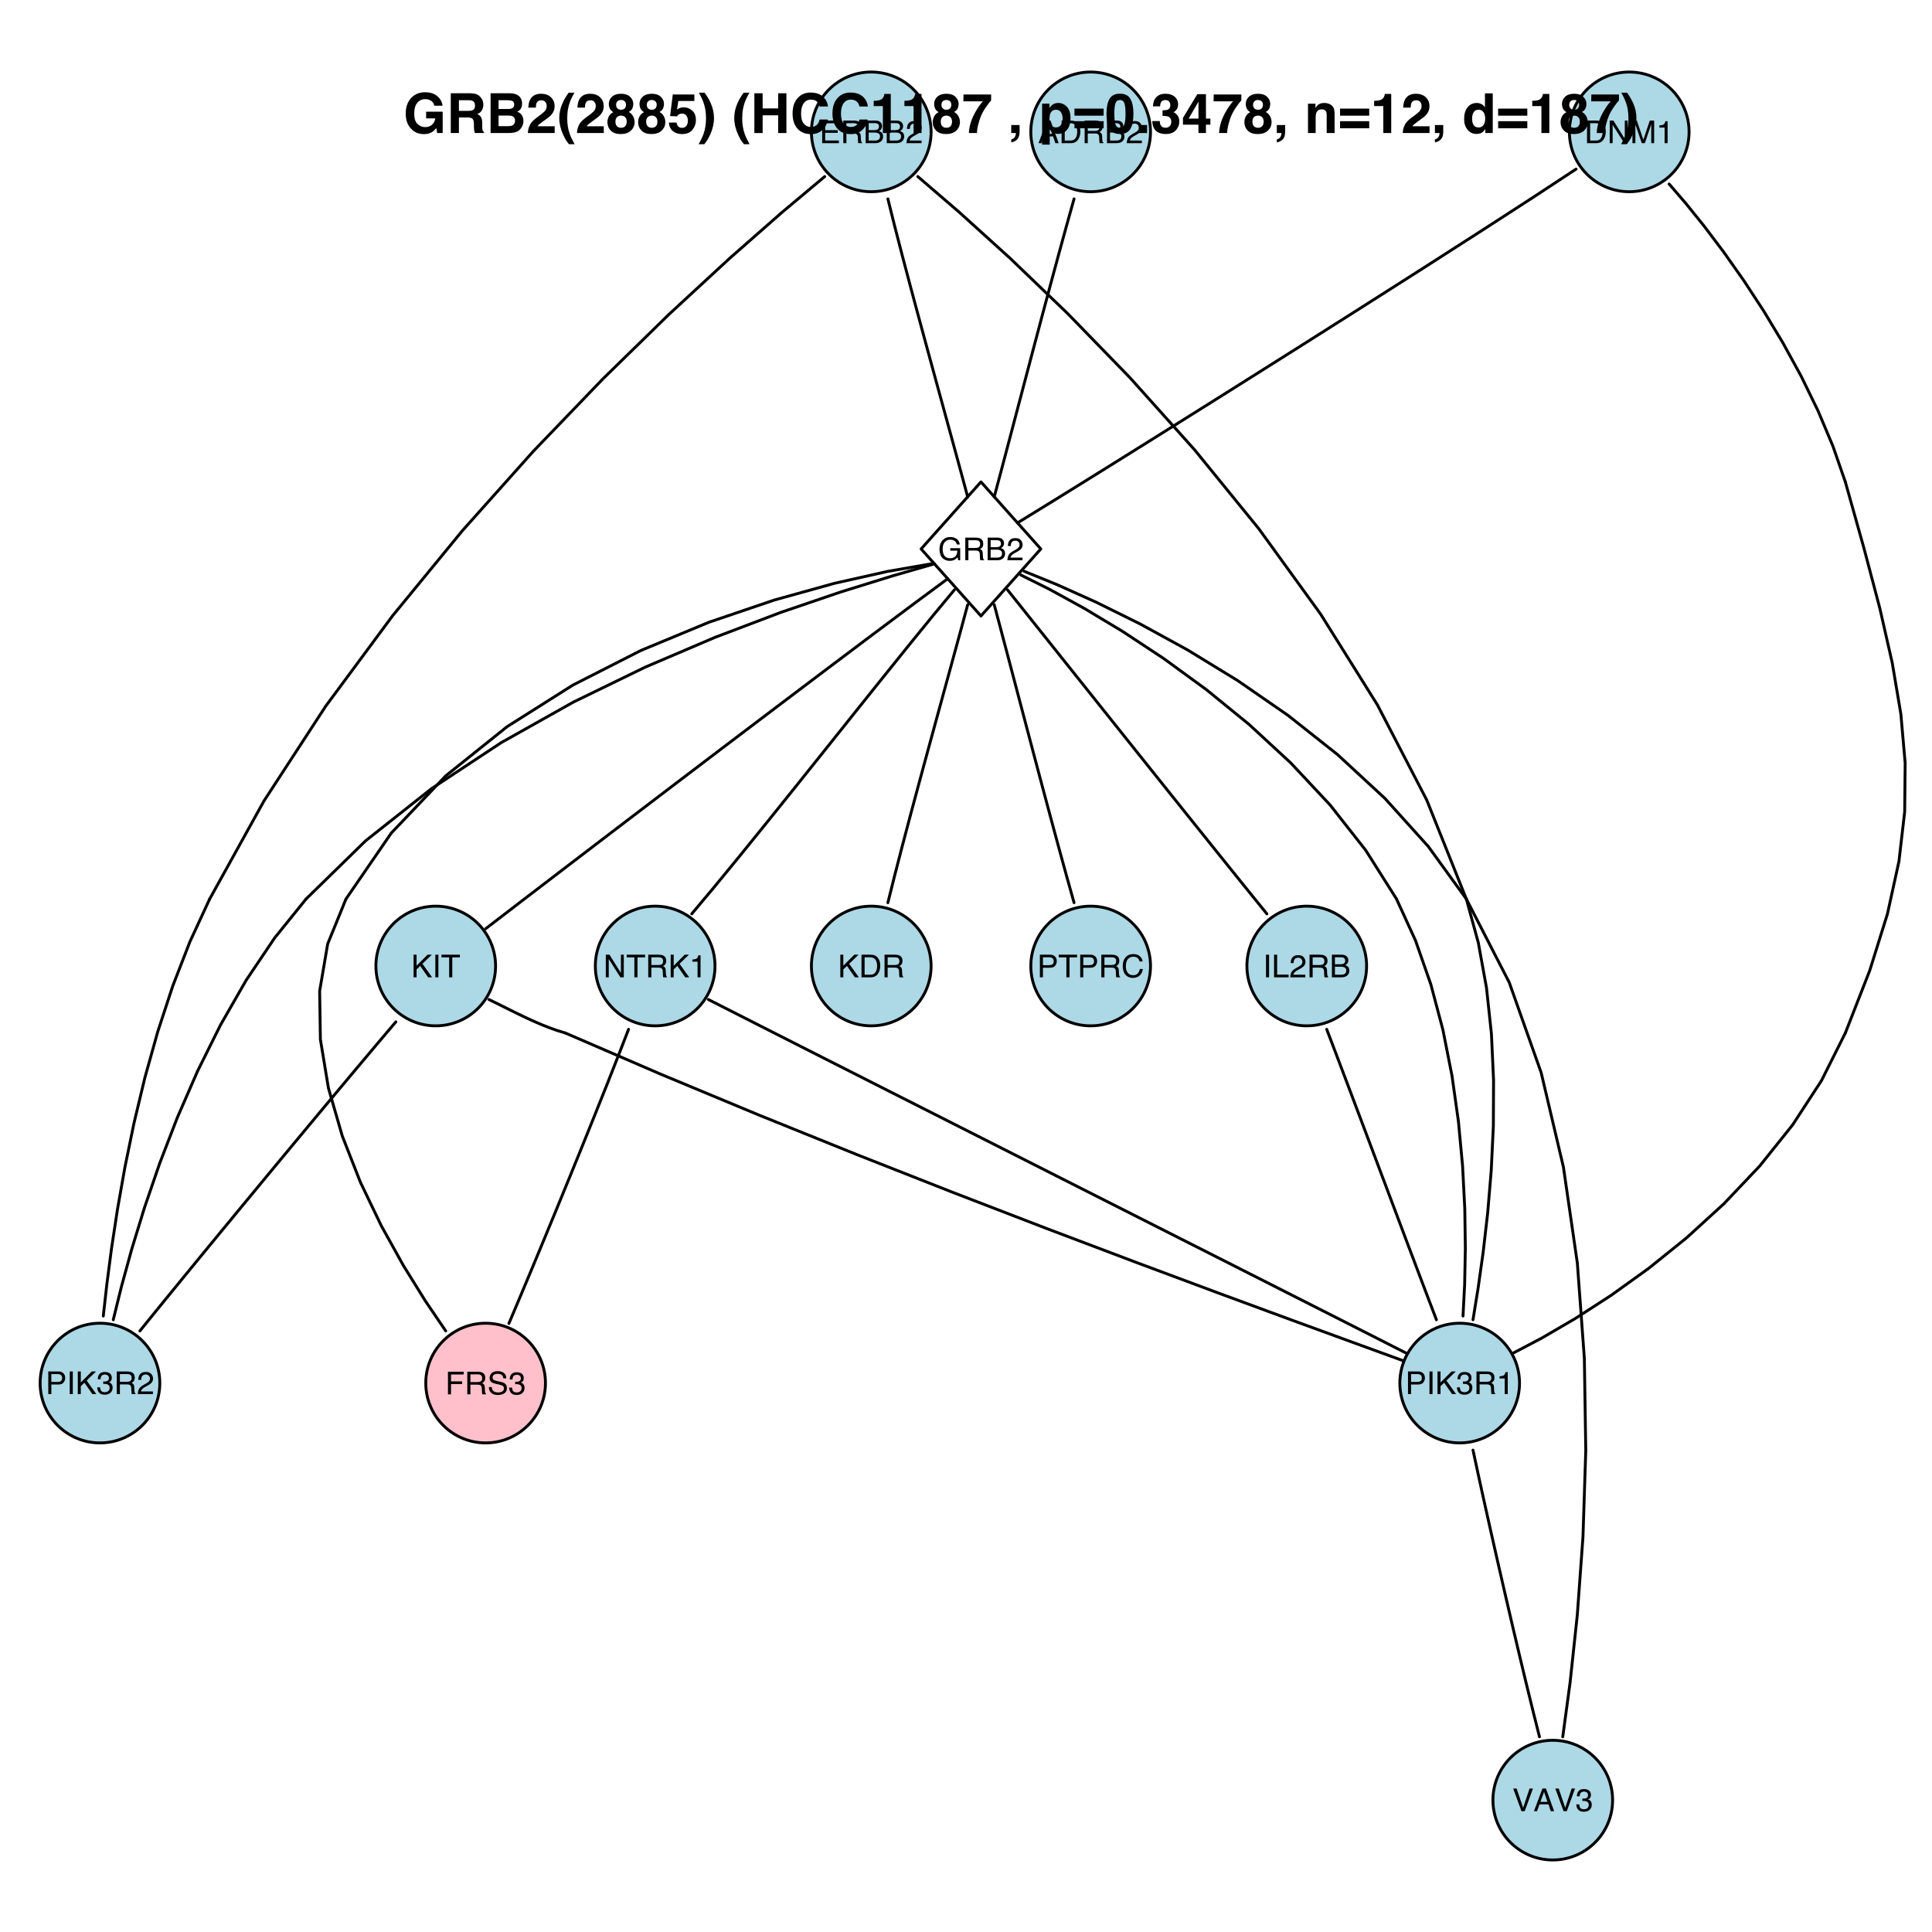 <?xml version="1.0" encoding="UTF-8"?>
<svg xmlns="http://www.w3.org/2000/svg" xmlns:xlink="http://www.w3.org/1999/xlink" width="504pt" height="504pt" viewBox="0 0 504 504" version="1.1">
<defs>
<g>
<symbol overflow="visible" id="glyph0-0">
<path style="stroke:none;" d="M 0.266 0 L 0.266 -5.906 L 4.953 -5.906 L 4.953 0 Z M 4.219 -0.734 L 4.219 -5.172 L 1 -5.172 L 1 -0.734 Z "/>
</symbol>
<symbol overflow="visible" id="glyph0-1">
<path style="stroke:none;" d="M 3.656 -2.422 L 2.766 -5.031 L 1.812 -2.422 Z M 2.344 -5.906 L 3.25 -5.906 L 5.391 0 L 4.516 0 L 3.922 -1.766 L 1.578 -1.766 L 0.938 0 L 0.125 0 Z M 2.766 -5.906 Z "/>
</symbol>
<symbol overflow="visible" id="glyph0-2">
<path style="stroke:none;" d="M 2.891 -0.688 C 3.16 -0.688 3.383 -0.711 3.562 -0.766 C 3.875 -0.867 4.129 -1.07 4.328 -1.375 C 4.484 -1.613 4.598 -1.914 4.672 -2.281 C 4.711 -2.508 4.734 -2.719 4.734 -2.906 C 4.734 -3.633 4.586 -4.203 4.297 -4.609 C 4.004 -5.016 3.535 -5.219 2.891 -5.219 L 1.469 -5.219 L 1.469 -0.688 Z M 0.656 -5.906 L 3.062 -5.906 C 3.875 -5.906 4.504 -5.617 4.953 -5.047 C 5.348 -4.523 5.547 -3.859 5.547 -3.047 C 5.547 -2.422 5.426 -1.852 5.188 -1.344 C 4.77 -0.445 4.055 0 3.047 0 L 0.656 0 Z "/>
</symbol>
<symbol overflow="visible" id="glyph0-3">
<path style="stroke:none;" d="M 3.375 -3.203 C 3.75 -3.203 4.047 -3.273 4.266 -3.422 C 4.484 -3.578 4.594 -3.848 4.594 -4.234 C 4.594 -4.66 4.441 -4.945 4.141 -5.094 C 3.973 -5.176 3.754 -5.219 3.484 -5.219 L 1.531 -5.219 L 1.531 -3.203 Z M 0.719 -5.906 L 3.453 -5.906 C 3.91 -5.906 4.285 -5.836 4.578 -5.703 C 5.129 -5.453 5.406 -4.988 5.406 -4.312 C 5.406 -3.957 5.332 -3.664 5.188 -3.438 C 5.039 -3.219 4.836 -3.039 4.578 -2.906 C 4.805 -2.812 4.977 -2.688 5.094 -2.531 C 5.207 -2.375 5.27 -2.129 5.281 -1.797 L 5.312 -1 C 5.32 -0.77 5.344 -0.602 5.375 -0.5 C 5.414 -0.312 5.5 -0.188 5.625 -0.125 L 5.625 0 L 4.641 0 C 4.617 -0.051 4.598 -0.113 4.578 -0.188 C 4.566 -0.27 4.555 -0.426 4.547 -0.656 L 4.5 -1.656 C 4.477 -2.039 4.332 -2.297 4.062 -2.422 C 3.906 -2.492 3.664 -2.531 3.344 -2.531 L 1.531 -2.531 L 1.531 0 L 0.719 0 Z "/>
</symbol>
<symbol overflow="visible" id="glyph0-4">
<path style="stroke:none;" d="M 2.844 -3.406 C 3.188 -3.406 3.453 -3.453 3.641 -3.547 C 3.93 -3.691 4.078 -3.957 4.078 -4.344 C 4.078 -4.727 3.922 -4.988 3.609 -5.125 C 3.43 -5.195 3.164 -5.234 2.812 -5.234 L 1.391 -5.234 L 1.391 -3.406 Z M 3.109 -0.688 C 3.609 -0.688 3.961 -0.828 4.172 -1.109 C 4.297 -1.285 4.359 -1.504 4.359 -1.766 C 4.359 -2.191 4.164 -2.484 3.781 -2.641 C 3.582 -2.723 3.316 -2.766 2.984 -2.766 L 1.391 -2.766 L 1.391 -0.688 Z M 0.609 -5.906 L 3.141 -5.906 C 3.836 -5.906 4.332 -5.695 4.625 -5.281 C 4.789 -5.039 4.875 -4.758 4.875 -4.438 C 4.875 -4.07 4.77 -3.77 4.562 -3.531 C 4.445 -3.406 4.285 -3.289 4.078 -3.188 C 4.391 -3.062 4.617 -2.93 4.766 -2.797 C 5.023 -2.535 5.156 -2.176 5.156 -1.719 C 5.156 -1.344 5.039 -1 4.812 -0.688 C 4.445 -0.227 3.879 0 3.109 0 L 0.609 0 Z "/>
</symbol>
<symbol overflow="visible" id="glyph0-5">
<path style="stroke:none;" d="M 0.25 0 C 0.281 -0.5 0.383 -0.93 0.562 -1.297 C 0.738 -1.66 1.086 -1.992 1.609 -2.297 L 2.375 -2.734 C 2.727 -2.941 2.973 -3.113 3.109 -3.25 C 3.328 -3.477 3.438 -3.734 3.438 -4.016 C 3.438 -4.348 3.332 -4.613 3.125 -4.812 C 2.926 -5.008 2.66 -5.109 2.328 -5.109 C 1.836 -5.109 1.492 -4.922 1.297 -4.547 C 1.203 -4.348 1.148 -4.07 1.141 -3.719 L 0.391 -3.719 C 0.398 -4.219 0.492 -4.625 0.672 -4.938 C 0.984 -5.5 1.539 -5.781 2.344 -5.781 C 3 -5.781 3.477 -5.598 3.781 -5.234 C 4.082 -4.879 4.234 -4.484 4.234 -4.047 C 4.234 -3.586 4.07 -3.195 3.75 -2.875 C 3.562 -2.676 3.223 -2.441 2.734 -2.172 L 2.188 -1.875 C 1.926 -1.727 1.723 -1.586 1.578 -1.453 C 1.305 -1.223 1.133 -0.969 1.062 -0.688 L 4.203 -0.688 L 4.203 0 Z "/>
</symbol>
<symbol overflow="visible" id="glyph0-6">
<path style="stroke:none;" d="M 0.625 -5.906 L 1.578 -5.906 L 4.562 -1.125 L 4.562 -5.906 L 5.312 -5.906 L 5.312 0 L 4.422 0 L 1.391 -4.781 L 1.391 0 L 0.625 0 Z M 2.922 -5.906 Z "/>
</symbol>
<symbol overflow="visible" id="glyph0-7">
<path style="stroke:none;" d="M 0.609 -5.906 L 1.75 -5.906 L 3.453 -0.906 L 5.141 -5.906 L 6.266 -5.906 L 6.266 0 L 5.516 0 L 5.516 -3.484 C 5.516 -3.609 5.516 -3.805 5.516 -4.078 C 5.523 -4.359 5.531 -4.66 5.531 -4.984 L 3.844 0 L 3.047 0 L 1.344 -4.984 L 1.344 -4.797 C 1.344 -4.648 1.348 -4.426 1.359 -4.125 C 1.367 -3.832 1.375 -3.617 1.375 -3.484 L 1.375 0 L 0.609 0 Z "/>
</symbol>
<symbol overflow="visible" id="glyph0-8">
<path style="stroke:none;" d="M 0.781 -4.078 L 0.781 -4.625 C 1.312 -4.676 1.676 -4.758 1.875 -4.875 C 2.082 -5 2.238 -5.285 2.344 -5.734 L 2.922 -5.734 L 2.922 0 L 2.141 0 L 2.141 -4.078 Z "/>
</symbol>
<symbol overflow="visible" id="glyph0-9">
<path style="stroke:none;" d="M 0.703 -5.906 L 5.016 -5.906 L 5.016 -5.188 L 1.484 -5.188 L 1.484 -3.391 L 4.75 -3.391 L 4.75 -2.703 L 1.484 -2.703 L 1.484 -0.703 L 5.062 -0.703 L 5.062 0 L 0.703 0 Z M 2.891 -5.906 Z "/>
</symbol>
<symbol overflow="visible" id="glyph0-10">
<path style="stroke:none;" d="M 3.188 -6.062 C 3.738 -6.062 4.219 -5.953 4.625 -5.734 C 5.207 -5.43 5.566 -4.895 5.703 -4.125 L 4.906 -4.125 C 4.812 -4.551 4.613 -4.863 4.312 -5.062 C 4.008 -5.258 3.625 -5.359 3.156 -5.359 C 2.613 -5.359 2.156 -5.148 1.781 -4.734 C 1.406 -4.328 1.219 -3.719 1.219 -2.906 C 1.219 -2.207 1.367 -1.633 1.672 -1.188 C 1.984 -0.75 2.488 -0.531 3.188 -0.531 C 3.719 -0.531 4.156 -0.68 4.5 -0.984 C 4.852 -1.297 5.035 -1.801 5.047 -2.5 L 3.203 -2.5 L 3.203 -3.156 L 5.797 -3.156 L 5.797 0 L 5.281 0 L 5.094 -0.766 C 4.82 -0.461 4.578 -0.254 4.359 -0.141 C 4.016 0.055 3.57 0.156 3.031 0.156 C 2.332 0.156 1.727 -0.066 1.219 -0.516 C 0.664 -1.086 0.391 -1.867 0.391 -2.859 C 0.391 -3.848 0.66 -4.633 1.203 -5.219 C 1.711 -5.781 2.375 -6.062 3.188 -6.062 Z M 3.047 -6.062 Z "/>
</symbol>
<symbol overflow="visible" id="glyph0-11">
<path style="stroke:none;" d="M 0.812 -5.906 L 1.609 -5.906 L 1.609 0 L 0.812 0 Z "/>
</symbol>
<symbol overflow="visible" id="glyph0-12">
<path style="stroke:none;" d="M 0.625 -5.906 L 1.422 -5.906 L 1.422 -0.703 L 4.422 -0.703 L 4.422 0 L 0.625 0 Z "/>
</symbol>
<symbol overflow="visible" id="glyph0-13">
<path style="stroke:none;" d="M 0.625 -5.906 L 1.406 -5.906 L 1.406 -3.031 L 4.281 -5.906 L 5.391 -5.906 L 2.938 -3.531 L 5.453 0 L 4.422 0 L 2.359 -2.969 L 1.406 -2.062 L 1.406 0 L 0.625 0 Z "/>
</symbol>
<symbol overflow="visible" id="glyph0-14">
<path style="stroke:none;" d="M 4.922 -5.906 L 4.922 -5.203 L 2.938 -5.203 L 2.938 0 L 2.125 0 L 2.125 -5.203 L 0.125 -5.203 L 0.125 -5.906 Z "/>
</symbol>
<symbol overflow="visible" id="glyph0-15">
<path style="stroke:none;" d="M 0.703 -5.906 L 3.359 -5.906 C 3.891 -5.906 4.312 -5.754 4.625 -5.453 C 4.945 -5.16 5.109 -4.75 5.109 -4.219 C 5.109 -3.75 4.961 -3.344 4.672 -3 C 4.391 -2.664 3.953 -2.5 3.359 -2.5 L 1.5 -2.5 L 1.5 0 L 0.703 0 Z M 4.312 -4.203 C 4.312 -4.641 4.148 -4.938 3.828 -5.094 C 3.648 -5.176 3.406 -5.219 3.094 -5.219 L 1.5 -5.219 L 1.5 -3.172 L 3.094 -3.172 C 3.457 -3.172 3.75 -3.242 3.969 -3.391 C 4.195 -3.547 4.312 -3.816 4.312 -4.203 Z "/>
</symbol>
<symbol overflow="visible" id="glyph0-16">
<path style="stroke:none;" d="M 2.141 0.156 C 1.461 0.156 0.969 -0.031 0.656 -0.406 C 0.352 -0.781 0.203 -1.234 0.203 -1.766 L 0.953 -1.766 C 0.984 -1.391 1.051 -1.117 1.156 -0.953 C 1.344 -0.648 1.68 -0.5 2.172 -0.5 C 2.555 -0.5 2.863 -0.598 3.094 -0.797 C 3.32 -1.004 3.438 -1.27 3.438 -1.594 C 3.438 -1.988 3.316 -2.266 3.078 -2.422 C 2.836 -2.586 2.5 -2.672 2.062 -2.672 C 2.02 -2.672 1.973 -2.664 1.922 -2.656 C 1.867 -2.656 1.816 -2.656 1.766 -2.656 L 1.766 -3.297 C 1.836 -3.285 1.898 -3.281 1.953 -3.281 C 2.004 -3.281 2.062 -3.281 2.125 -3.281 C 2.395 -3.281 2.617 -3.32 2.797 -3.406 C 3.098 -3.551 3.25 -3.816 3.25 -4.203 C 3.25 -4.492 3.145 -4.719 2.938 -4.875 C 2.738 -5.031 2.504 -5.109 2.234 -5.109 C 1.742 -5.109 1.41 -4.945 1.234 -4.625 C 1.129 -4.445 1.07 -4.195 1.062 -3.875 L 0.344 -3.875 C 0.344 -4.301 0.426 -4.664 0.594 -4.969 C 0.895 -5.5 1.414 -5.766 2.156 -5.766 C 2.738 -5.766 3.191 -5.633 3.516 -5.375 C 3.836 -5.113 4 -4.734 4 -4.234 C 4 -3.879 3.906 -3.594 3.719 -3.375 C 3.594 -3.238 3.438 -3.133 3.25 -3.062 C 3.562 -2.977 3.801 -2.816 3.969 -2.578 C 4.133 -2.336 4.219 -2.047 4.219 -1.703 C 4.219 -1.148 4.035 -0.703 3.672 -0.359 C 3.316 -0.016 2.805 0.156 2.141 0.156 Z "/>
</symbol>
<symbol overflow="visible" id="glyph0-17">
<path style="stroke:none;" d="M 3.109 -6.062 C 3.859 -6.062 4.438 -5.863 4.844 -5.469 C 5.258 -5.082 5.492 -4.641 5.547 -4.141 L 4.766 -4.141 C 4.672 -4.516 4.492 -4.812 4.234 -5.031 C 3.973 -5.258 3.602 -5.375 3.125 -5.375 C 2.539 -5.375 2.066 -5.164 1.703 -4.75 C 1.348 -4.344 1.172 -3.719 1.172 -2.875 C 1.172 -2.188 1.332 -1.625 1.656 -1.188 C 1.977 -0.758 2.461 -0.547 3.109 -0.547 C 3.703 -0.547 4.148 -0.773 4.453 -1.234 C 4.617 -1.473 4.742 -1.785 4.828 -2.172 L 5.594 -2.172 C 5.531 -1.547 5.301 -1.023 4.906 -0.609 C 4.438 -0.098 3.805 0.156 3.016 0.156 C 2.328 0.156 1.75 -0.051 1.281 -0.469 C 0.664 -1.02 0.359 -1.867 0.359 -3.016 C 0.359 -3.891 0.586 -4.602 1.047 -5.156 C 1.547 -5.758 2.234 -6.062 3.109 -6.062 Z M 2.953 -6.062 Z "/>
</symbol>
<symbol overflow="visible" id="glyph0-18">
<path style="stroke:none;" d="M 0.703 -5.906 L 4.797 -5.906 L 4.797 -5.188 L 1.5 -5.188 L 1.5 -3.391 L 4.406 -3.391 L 4.406 -2.688 L 1.5 -2.688 L 1.5 0 L 0.703 0 Z "/>
</symbol>
<symbol overflow="visible" id="glyph0-19">
<path style="stroke:none;" d="M 1.156 -1.906 C 1.164 -1.57 1.242 -1.301 1.391 -1.094 C 1.648 -0.695 2.117 -0.5 2.797 -0.5 C 3.086 -0.5 3.359 -0.539 3.609 -0.625 C 4.086 -0.789 4.328 -1.094 4.328 -1.531 C 4.328 -1.844 4.227 -2.07 4.031 -2.219 C 3.82 -2.344 3.5 -2.457 3.062 -2.562 L 2.266 -2.734 C 1.742 -2.859 1.375 -2.988 1.156 -3.125 C 0.781 -3.375 0.594 -3.742 0.594 -4.234 C 0.594 -4.766 0.773 -5.203 1.141 -5.547 C 1.516 -5.891 2.035 -6.062 2.703 -6.062 C 3.328 -6.062 3.852 -5.91 4.281 -5.609 C 4.719 -5.305 4.938 -4.828 4.938 -4.172 L 4.188 -4.172 C 4.145 -4.484 4.055 -4.727 3.922 -4.906 C 3.68 -5.207 3.27 -5.359 2.688 -5.359 C 2.207 -5.359 1.863 -5.258 1.656 -5.062 C 1.457 -4.863 1.359 -4.633 1.359 -4.375 C 1.359 -4.082 1.477 -3.867 1.719 -3.734 C 1.875 -3.648 2.234 -3.547 2.797 -3.422 L 3.625 -3.234 C 4.02 -3.141 4.328 -3.016 4.547 -2.859 C 4.922 -2.578 5.109 -2.176 5.109 -1.656 C 5.109 -1 4.867 -0.531 4.391 -0.25 C 3.91 0.031 3.359 0.172 2.734 0.172 C 1.992 0.172 1.422 -0.016 1.016 -0.391 C 0.598 -0.766 0.391 -1.27 0.391 -1.906 Z M 2.766 -6.062 Z "/>
</symbol>
<symbol overflow="visible" id="glyph0-20">
<path style="stroke:none;" d="M 1.094 -5.906 L 2.797 -0.875 L 4.469 -5.906 L 5.359 -5.906 L 3.203 0 L 2.359 0 L 0.203 -5.906 Z "/>
</symbol>
<symbol overflow="visible" id="glyph1-0">
<path style="stroke:none;" d="M 1.078 0 L 1.078 -10.375 L 9.438 -10.375 L 9.438 0 Z M 8.141 -1.297 L 8.141 -9.078 L 2.375 -9.078 L 2.375 -1.297 Z "/>
</symbol>
<symbol overflow="visible" id="glyph1-1">
<path style="stroke:none;" d="M 8.062 -7.125 C 7.906 -7.832 7.504 -8.328 6.859 -8.609 C 6.504 -8.766 6.109 -8.844 5.672 -8.844 C 4.836 -8.844 4.148 -8.523 3.609 -7.891 C 3.078 -7.266 2.812 -6.32 2.812 -5.062 C 2.812 -3.781 3.102 -2.875 3.688 -2.344 C 4.27 -1.812 4.93 -1.547 5.672 -1.547 C 6.398 -1.547 6.992 -1.754 7.453 -2.172 C 7.922 -2.598 8.207 -3.148 8.312 -3.828 L 5.922 -3.828 L 5.922 -5.562 L 10.234 -5.562 L 10.234 0 L 8.797 0 L 8.578 -1.297 C 8.16 -0.805 7.785 -0.457 7.453 -0.25 C 6.879 0.102 6.176 0.281 5.344 0.281 C 3.969 0.281 2.844 -0.195 1.969 -1.156 C 1.051 -2.113 0.594 -3.422 0.594 -5.078 C 0.594 -6.754 1.055 -8.098 1.984 -9.109 C 2.91 -10.129 4.133 -10.641 5.656 -10.641 C 6.969 -10.641 8.023 -10.301 8.828 -9.625 C 9.629 -8.957 10.086 -8.125 10.203 -7.125 Z M 5.641 -10.641 Z "/>
</symbol>
<symbol overflow="visible" id="glyph1-2">
<path style="stroke:none;" d="M 3.266 -8.562 L 3.266 -5.781 L 5.719 -5.781 C 6.207 -5.781 6.57 -5.836 6.812 -5.953 C 7.25 -6.148 7.469 -6.539 7.469 -7.125 C 7.469 -7.75 7.258 -8.172 6.844 -8.391 C 6.602 -8.504 6.25 -8.562 5.781 -8.562 Z M 6.234 -10.375 C 6.961 -10.352 7.52 -10.258 7.906 -10.094 C 8.301 -9.938 8.633 -9.695 8.906 -9.375 C 9.133 -9.113 9.312 -8.82 9.438 -8.5 C 9.57 -8.188 9.641 -7.828 9.641 -7.422 C 9.641 -6.922 9.516 -6.43 9.266 -5.953 C 9.016 -5.484 8.602 -5.148 8.031 -4.953 C 8.508 -4.754 8.848 -4.477 9.047 -4.125 C 9.242 -3.781 9.344 -3.242 9.344 -2.516 L 9.344 -1.812 C 9.344 -1.344 9.363 -1.02 9.406 -0.844 C 9.457 -0.582 9.586 -0.391 9.797 -0.266 L 9.797 0 L 7.422 0 C 7.348 -0.227 7.301 -0.414 7.281 -0.562 C 7.219 -0.844 7.188 -1.141 7.188 -1.453 L 7.172 -2.406 C 7.16 -3.07 7.035 -3.516 6.797 -3.734 C 6.566 -3.953 6.133 -4.062 5.5 -4.062 L 3.266 -4.062 L 3.266 0 L 1.141 0 L 1.141 -10.375 Z "/>
</symbol>
<symbol overflow="visible" id="glyph1-3">
<path style="stroke:none;" d="M 3.203 -8.562 L 3.203 -6.281 L 5.75 -6.281 C 6.195 -6.281 6.562 -6.363 6.844 -6.531 C 7.133 -6.707 7.281 -7.016 7.281 -7.453 C 7.281 -7.93 7.094 -8.25 6.719 -8.406 C 6.395 -8.508 5.984 -8.562 5.484 -8.562 Z M 3.203 -4.562 L 3.203 -1.797 L 5.75 -1.797 C 6.195 -1.797 6.551 -1.859 6.812 -1.984 C 7.27 -2.211 7.5 -2.645 7.5 -3.281 C 7.5 -3.82 7.273 -4.191 6.828 -4.391 C 6.578 -4.504 6.227 -4.562 5.781 -4.562 Z M 6.172 -10.375 C 7.441 -10.352 8.344 -9.984 8.875 -9.266 C 9.188 -8.828 9.344 -8.301 9.344 -7.688 C 9.344 -7.051 9.188 -6.539 8.875 -6.156 C 8.695 -5.938 8.43 -5.738 8.078 -5.562 C 8.609 -5.375 9.008 -5.07 9.281 -4.656 C 9.551 -4.238 9.688 -3.727 9.688 -3.125 C 9.688 -2.508 9.531 -1.961 9.219 -1.484 C 9.02 -1.148 8.773 -0.875 8.484 -0.656 C 8.148 -0.406 7.754 -0.234 7.297 -0.141 C 6.848 -0.047 6.359 0 5.828 0 L 1.125 0 L 1.125 -10.375 Z "/>
</symbol>
<symbol overflow="visible" id="glyph1-4">
<path style="stroke:none;" d="M 0.453 0 C 0.473 -0.727 0.629 -1.395 0.922 -2 C 1.203 -2.688 1.879 -3.41 2.953 -4.172 C 3.867 -4.828 4.461 -5.297 4.734 -5.578 C 5.148 -6.023 5.359 -6.516 5.359 -7.047 C 5.359 -7.484 5.238 -7.844 5 -8.125 C 4.77 -8.406 4.43 -8.547 3.984 -8.547 C 3.367 -8.547 2.953 -8.32 2.734 -7.875 C 2.609 -7.613 2.535 -7.195 2.516 -6.625 L 0.562 -6.625 C 0.594 -7.488 0.75 -8.188 1.031 -8.719 C 1.57 -9.738 2.523 -10.25 3.891 -10.25 C 4.961 -10.25 5.816 -9.945 6.453 -9.344 C 7.098 -8.75 7.422 -7.961 7.422 -6.984 C 7.422 -6.223 7.191 -5.551 6.734 -4.969 C 6.441 -4.57 5.957 -4.141 5.281 -3.672 L 4.484 -3.094 C 3.984 -2.738 3.641 -2.477 3.453 -2.312 C 3.266 -2.156 3.109 -1.973 2.984 -1.766 L 7.438 -1.766 L 7.438 0 Z "/>
</symbol>
<symbol overflow="visible" id="glyph1-5">
<path style="stroke:none;" d="M 1.453 -7.75 C 1.816 -8.613 2.359 -9.539 3.078 -10.531 L 4.594 -10.531 L 4.156 -9.75 C 3.562 -8.664 3.148 -7.531 2.922 -6.344 C 2.773 -5.562 2.703 -4.711 2.703 -3.797 C 2.703 -2.359 2.91 -1.039 3.328 0.156 C 3.566 0.875 4 1.789 4.625 2.906 L 3.141 2.906 L 2.641 2.219 C 2.316 1.812 1.973 1.195 1.609 0.375 C 0.953 -1.082 0.625 -2.516 0.625 -3.922 C 0.625 -5.211 0.898 -6.488 1.453 -7.75 Z "/>
</symbol>
<symbol overflow="visible" id="glyph1-6">
<path style="stroke:none;" d="M 2.469 -2.969 C 2.469 -2.457 2.598 -2.062 2.859 -1.781 C 3.117 -1.508 3.477 -1.375 3.938 -1.375 C 4.395 -1.375 4.754 -1.508 5.016 -1.781 C 5.273 -2.062 5.406 -2.457 5.406 -2.969 C 5.406 -3.488 5.27 -3.879 5 -4.141 C 4.738 -4.41 4.383 -4.547 3.938 -4.547 C 3.477 -4.547 3.117 -4.41 2.859 -4.141 C 2.598 -3.879 2.469 -3.488 2.469 -2.969 Z M 0.375 -2.828 C 0.375 -3.398 0.504 -3.914 0.766 -4.375 C 1.023 -4.844 1.406 -5.195 1.906 -5.438 C 1.414 -5.758 1.098 -6.109 0.953 -6.484 C 0.805 -6.867 0.734 -7.227 0.734 -7.562 C 0.734 -8.312 1.008 -8.945 1.562 -9.469 C 2.125 -9.988 2.914 -10.25 3.938 -10.25 C 4.945 -10.25 5.727 -9.988 6.281 -9.469 C 6.844 -8.945 7.125 -8.312 7.125 -7.562 C 7.125 -7.227 7.051 -6.867 6.906 -6.484 C 6.758 -6.109 6.441 -5.781 5.953 -5.5 C 6.453 -5.219 6.828 -4.844 7.078 -4.375 C 7.336 -3.914 7.469 -3.398 7.469 -2.828 C 7.469 -1.973 7.148 -1.242 6.516 -0.641 C 5.879 -0.035 4.988 0.266 3.844 0.266 C 2.707 0.266 1.844 -0.035 1.25 -0.641 C 0.664 -1.242 0.375 -1.973 0.375 -2.828 Z M 2.641 -7.344 C 2.641 -6.969 2.754 -6.66 2.984 -6.422 C 3.211 -6.191 3.531 -6.078 3.938 -6.078 C 4.344 -6.078 4.656 -6.191 4.875 -6.422 C 5.102 -6.66 5.219 -6.969 5.219 -7.344 C 5.219 -7.75 5.102 -8.062 4.875 -8.281 C 4.656 -8.508 4.344 -8.625 3.938 -8.625 C 3.531 -8.625 3.211 -8.508 2.984 -8.281 C 2.754 -8.062 2.641 -7.75 2.641 -7.344 Z "/>
</symbol>
<symbol overflow="visible" id="glyph1-7">
<path style="stroke:none;" d="M 2.375 -2.734 C 2.457 -2.297 2.609 -1.957 2.828 -1.719 C 3.055 -1.477 3.383 -1.359 3.812 -1.359 C 4.312 -1.359 4.691 -1.531 4.953 -1.875 C 5.211 -2.227 5.344 -2.672 5.344 -3.203 C 5.344 -3.723 5.219 -4.16 4.969 -4.516 C 4.727 -4.879 4.352 -5.062 3.844 -5.062 C 3.594 -5.062 3.379 -5.031 3.203 -4.969 C 2.891 -4.852 2.656 -4.645 2.5 -4.344 L 0.703 -4.438 L 1.406 -10.062 L 7.031 -10.062 L 7.031 -8.359 L 2.859 -8.359 L 2.5 -6.141 C 2.812 -6.336 3.051 -6.469 3.219 -6.531 C 3.508 -6.645 3.863 -6.703 4.281 -6.703 C 5.125 -6.703 5.859 -6.414 6.484 -5.844 C 7.117 -5.281 7.438 -4.457 7.438 -3.375 C 7.438 -2.426 7.133 -1.582 6.531 -0.844 C 5.926 -0.102 5.02 0.266 3.812 0.266 C 2.844 0.266 2.047 0.004 1.422 -0.516 C 0.797 -1.035 0.445 -1.773 0.375 -2.734 Z "/>
</symbol>
<symbol overflow="visible" id="glyph1-8">
<path style="stroke:none;" d="M 1.688 -10.531 C 2.406 -9.539 2.945 -8.613 3.312 -7.75 C 3.863 -6.488 4.141 -5.211 4.141 -3.922 C 4.141 -2.516 3.816 -1.082 3.172 0.375 C 2.797 1.195 2.445 1.812 2.125 2.219 L 1.625 2.906 L 0.141 2.906 C 0.766 1.789 1.195 0.875 1.438 0.156 C 1.852 -1.039 2.062 -2.359 2.062 -3.797 C 2.062 -4.711 1.988 -5.562 1.844 -6.344 C 1.613 -7.531 1.203 -8.664 0.609 -9.75 L 0.188 -10.531 Z "/>
</symbol>
<symbol overflow="visible" id="glyph1-9">
<path style="stroke:none;" d=""/>
</symbol>
<symbol overflow="visible" id="glyph1-10">
<path style="stroke:none;" d="M 1.078 0 L 1.078 -10.375 L 3.234 -10.375 L 3.234 -6.422 L 7.281 -6.422 L 7.281 -10.375 L 9.438 -10.375 L 9.438 0 L 7.281 0 L 7.281 -4.625 L 3.234 -4.625 L 3.234 0 Z "/>
</symbol>
<symbol overflow="visible" id="glyph1-11">
<path style="stroke:none;" d="M 0.641 -5.094 C 0.641 -6.906 1.129 -8.301 2.109 -9.281 C 2.953 -10.133 4.023 -10.562 5.328 -10.562 C 7.066 -10.562 8.344 -9.988 9.156 -8.844 C 9.594 -8.207 9.832 -7.566 9.875 -6.922 L 7.703 -6.922 C 7.555 -7.41 7.375 -7.785 7.156 -8.047 C 6.758 -8.492 6.176 -8.719 5.406 -8.719 C 4.625 -8.719 4.004 -8.398 3.547 -7.766 C 3.086 -7.129 2.859 -6.227 2.859 -5.062 C 2.859 -3.895 3.098 -3.02 3.578 -2.438 C 4.066 -1.863 4.68 -1.578 5.422 -1.578 C 6.18 -1.578 6.758 -1.828 7.156 -2.328 C 7.375 -2.598 7.555 -3 7.703 -3.531 L 9.844 -3.531 C 9.656 -2.406 9.176 -1.488 8.406 -0.781 C 7.633 -0.07 6.645 0.281 5.438 0.281 C 3.945 0.281 2.773 -0.191 1.922 -1.141 C 1.066 -2.109 0.641 -3.426 0.641 -5.094 Z M 5.266 -10.688 Z "/>
</symbol>
<symbol overflow="visible" id="glyph1-12">
<path style="stroke:none;" d="M 1 -7.031 L 1 -8.406 C 1.633 -8.426 2.078 -8.469 2.328 -8.531 C 2.734 -8.613 3.062 -8.789 3.312 -9.062 C 3.488 -9.238 3.617 -9.484 3.703 -9.797 C 3.754 -9.973 3.781 -10.109 3.781 -10.203 L 5.453 -10.203 L 5.453 0 L 3.391 0 L 3.391 -7.031 Z "/>
</symbol>
<symbol overflow="visible" id="glyph1-13">
<path style="stroke:none;" d="M 7.594 -8.5 C 7.289 -8.195 6.875 -7.664 6.344 -6.906 C 5.812 -6.156 5.363 -5.379 5 -4.578 C 4.719 -3.941 4.461 -3.164 4.234 -2.25 C 4.004 -1.332 3.891 -0.582 3.891 0 L 1.797 0 C 1.859 -1.832 2.461 -3.734 3.609 -5.703 C 4.336 -6.93 4.953 -7.785 5.453 -8.266 L 0.359 -8.266 L 0.391 -10.062 L 7.594 -10.062 Z "/>
</symbol>
<symbol overflow="visible" id="glyph1-14">
<path style="stroke:none;" d="M 0.828 1.672 C 1.234 1.555 1.531 1.363 1.719 1.094 C 1.906 0.832 2.016 0.469 2.047 0 L 0.828 0 L 0.828 -2.094 L 3 -2.094 L 3 -0.281 C 3 0.039 2.957 0.375 2.875 0.719 C 2.789 1.062 2.633 1.363 2.406 1.625 C 2.156 1.895 1.859 2.098 1.516 2.234 C 1.18 2.367 0.953 2.438 0.828 2.438 Z "/>
</symbol>
<symbol overflow="visible" id="glyph1-15">
<path style="stroke:none;" d="M 6.219 -3.828 C 6.219 -4.422 6.082 -4.941 5.812 -5.391 C 5.539 -5.848 5.102 -6.078 4.5 -6.078 C 3.77 -6.078 3.27 -5.734 3 -5.047 C 2.863 -4.68 2.797 -4.219 2.797 -3.656 C 2.797 -2.77 3.031 -2.145 3.5 -1.781 C 3.781 -1.57 4.113 -1.469 4.5 -1.469 C 5.062 -1.469 5.488 -1.68 5.781 -2.109 C 6.07 -2.535 6.219 -3.109 6.219 -3.828 Z M 5.078 -7.844 C 5.973 -7.844 6.727 -7.508 7.344 -6.844 C 7.969 -6.188 8.281 -5.219 8.281 -3.938 C 8.281 -2.582 7.977 -1.551 7.375 -0.844 C 6.77 -0.133 5.988 0.219 5.031 0.219 C 4.414 0.219 3.91 0.066 3.516 -0.234 C 3.285 -0.41 3.066 -0.66 2.859 -0.984 L 2.859 3.016 L 0.875 3.016 L 0.875 -7.672 L 2.797 -7.672 L 2.797 -6.531 C 3.016 -6.863 3.242 -7.129 3.484 -7.328 C 3.93 -7.672 4.461 -7.844 5.078 -7.844 Z "/>
</symbol>
<symbol overflow="visible" id="glyph1-16">
<path style="stroke:none;" d="M 8.125 -6.375 L 8.125 -4.531 L 0.516 -4.531 L 0.516 -6.375 Z M 8.125 -3.094 L 8.125 -1.25 L 0.516 -1.25 L 0.516 -3.094 Z "/>
</symbol>
<symbol overflow="visible" id="glyph1-17">
<path style="stroke:none;" d="M 2.5 -5 C 2.5 -3.832 2.594 -2.938 2.781 -2.312 C 2.977 -1.688 3.375 -1.375 3.969 -1.375 C 4.562 -1.375 4.953 -1.688 5.141 -2.312 C 5.328 -2.938 5.422 -3.832 5.422 -5 C 5.422 -6.227 5.328 -7.133 5.141 -7.719 C 4.953 -8.312 4.562 -8.609 3.969 -8.609 C 3.375 -8.609 2.977 -8.312 2.781 -7.719 C 2.594 -7.133 2.5 -6.227 2.5 -5 Z M 3.969 -10.266 C 5.27 -10.266 6.18 -9.805 6.703 -8.891 C 7.223 -7.984 7.484 -6.688 7.484 -5 C 7.484 -3.312 7.223 -2.016 6.703 -1.109 C 6.18 -0.203 5.27 0.25 3.969 0.25 C 2.664 0.25 1.754 -0.203 1.234 -1.109 C 0.711 -2.016 0.453 -3.312 0.453 -5 C 0.453 -6.688 0.711 -7.984 1.234 -8.891 C 1.754 -9.805 2.664 -10.266 3.969 -10.266 Z "/>
</symbol>
<symbol overflow="visible" id="glyph1-18">
<path style="stroke:none;" d="M 0.906 -2.094 L 3.031 -2.094 L 3.031 0 L 0.906 0 Z "/>
</symbol>
<symbol overflow="visible" id="glyph1-19">
<path style="stroke:none;" d="M 2.344 -3.125 C 2.344 -2.719 2.41 -2.383 2.547 -2.125 C 2.785 -1.625 3.227 -1.375 3.875 -1.375 C 4.27 -1.375 4.613 -1.508 4.906 -1.781 C 5.195 -2.051 5.344 -2.441 5.344 -2.953 C 5.344 -3.617 5.07 -4.066 4.531 -4.297 C 4.219 -4.422 3.727 -4.484 3.062 -4.484 L 3.062 -5.922 C 3.719 -5.93 4.176 -5.992 4.438 -6.109 C 4.875 -6.305 5.094 -6.703 5.094 -7.297 C 5.094 -7.691 4.977 -8.008 4.75 -8.25 C 4.531 -8.488 4.211 -8.609 3.797 -8.609 C 3.328 -8.609 2.977 -8.457 2.75 -8.156 C 2.531 -7.863 2.426 -7.469 2.438 -6.969 L 0.562 -6.969 C 0.582 -7.469 0.672 -7.945 0.828 -8.406 C 0.984 -8.801 1.238 -9.172 1.594 -9.516 C 1.852 -9.754 2.164 -9.938 2.531 -10.062 C 2.895 -10.188 3.336 -10.25 3.859 -10.25 C 4.836 -10.25 5.625 -9.992 6.219 -9.484 C 6.82 -8.984 7.125 -8.312 7.125 -7.469 C 7.125 -6.863 6.941 -6.352 6.578 -5.938 C 6.359 -5.688 6.125 -5.516 5.875 -5.422 C 6.062 -5.422 6.328 -5.258 6.672 -4.938 C 7.18 -4.469 7.438 -3.82 7.438 -3 C 7.438 -2.133 7.133 -1.375 6.531 -0.719 C 5.938 -0.07 5.055 0.25 3.891 0.25 C 2.441 0.25 1.438 -0.219 0.875 -1.156 C 0.57 -1.656 0.406 -2.312 0.375 -3.125 Z "/>
</symbol>
<symbol overflow="visible" id="glyph1-20">
<path style="stroke:none;" d="M 7.531 -2.188 L 6.375 -2.188 L 6.375 0 L 4.422 0 L 4.422 -2.188 L 0.375 -2.188 L 0.375 -3.953 L 4.125 -10.141 L 6.375 -10.141 L 6.375 -3.766 L 7.531 -3.766 Z M 4.422 -3.766 L 4.422 -8.172 L 1.859 -3.766 Z "/>
</symbol>
<symbol overflow="visible" id="glyph1-21">
<path style="stroke:none;" d="M 5.188 -7.844 C 5.977 -7.844 6.625 -7.633 7.125 -7.219 C 7.633 -6.812 7.891 -6.125 7.891 -5.156 L 7.891 0 L 5.828 0 L 5.828 -4.656 C 5.828 -5.062 5.773 -5.375 5.672 -5.594 C 5.473 -5.988 5.098 -6.188 4.547 -6.188 C 3.867 -6.188 3.398 -5.895 3.141 -5.312 C 3.016 -5.008 2.953 -4.625 2.953 -4.156 L 2.953 0 L 0.953 0 L 0.953 -7.656 L 2.891 -7.656 L 2.891 -6.531 C 3.141 -6.926 3.379 -7.211 3.609 -7.391 C 4.023 -7.691 4.551 -7.844 5.188 -7.844 Z M 4.453 -7.875 Z "/>
</symbol>
<symbol overflow="visible" id="glyph1-22">
<path style="stroke:none;" d="M 3.766 -7.844 C 4.223 -7.844 4.633 -7.738 5 -7.531 C 5.363 -7.332 5.656 -7.055 5.875 -6.703 L 5.875 -10.359 L 7.906 -10.359 L 7.906 0 L 5.969 0 L 5.969 -1.062 C 5.676 -0.602 5.348 -0.27 4.984 -0.062 C 4.617 0.133 4.164 0.234 3.625 0.234 C 2.727 0.234 1.973 -0.125 1.359 -0.844 C 0.742 -1.57 0.438 -2.504 0.438 -3.641 C 0.438 -4.941 0.738 -5.969 1.344 -6.719 C 1.945 -7.469 2.754 -7.844 3.766 -7.844 Z M 4.203 -1.453 C 4.766 -1.453 5.191 -1.66 5.484 -2.078 C 5.785 -2.504 5.938 -3.051 5.938 -3.719 C 5.938 -4.656 5.695 -5.328 5.219 -5.734 C 4.938 -5.973 4.602 -6.094 4.219 -6.094 C 3.625 -6.094 3.191 -5.867 2.922 -5.422 C 2.648 -4.984 2.516 -4.438 2.516 -3.781 C 2.516 -3.07 2.648 -2.504 2.922 -2.078 C 3.203 -1.66 3.629 -1.453 4.203 -1.453 Z "/>
</symbol>
</g>
</defs>
<g id="surface13293">
<rect x="0" y="0" width="504" height="504" style="fill:rgb(100%,100%,100%);fill-opacity:1;stroke:none;"/>
<path style="fill-rule:nonzero;fill:rgb(67.843%,84.706%,90.196%);fill-opacity:1;stroke-width:0.75;stroke-linecap:round;stroke-linejoin:round;stroke:rgb(0%,0%,0%);stroke-opacity:1;stroke-miterlimit:10;" d="M 300.133 34.398 C 300.133 43.023 293.145 50.012 284.523 50.012 C 275.902 50.012 268.91 43.023 268.91 34.398 C 268.91 25.777 275.902 18.789 284.523 18.789 C 293.145 18.789 300.133 25.777 300.133 34.398 "/>
<path style="fill-rule:nonzero;fill:rgb(67.843%,84.706%,90.196%);fill-opacity:1;stroke-width:0.75;stroke-linecap:round;stroke-linejoin:round;stroke:rgb(0%,0%,0%);stroke-opacity:1;stroke-miterlimit:10;" d="M 440.629 34.398 C 440.629 43.023 433.641 50.012 425.02 50.012 C 416.395 50.012 409.406 43.023 409.406 34.398 C 409.406 25.777 416.395 18.789 425.02 18.789 C 433.641 18.789 440.629 25.777 440.629 34.398 "/>
<path style="fill-rule:nonzero;fill:rgb(67.843%,84.706%,90.196%);fill-opacity:1;stroke-width:0.75;stroke-linecap:round;stroke-linejoin:round;stroke:rgb(0%,0%,0%);stroke-opacity:1;stroke-miterlimit:10;" d="M 242.895 34.398 C 242.895 43.023 235.906 50.012 227.281 50.012 C 218.66 50.012 211.672 43.023 211.672 34.398 C 211.672 25.777 218.66 18.789 227.281 18.789 C 235.906 18.789 242.895 25.777 242.895 34.398 "/>
<path style="fill-rule:nonzero;fill:rgb(67.843%,84.706%,90.196%);fill-opacity:1;stroke-width:0.75;stroke-linecap:round;stroke-linejoin:round;stroke:rgb(0%,0%,0%);stroke-opacity:1;stroke-miterlimit:10;" d="M 356.504 252 C 356.504 260.621 349.516 267.609 340.895 267.609 C 332.273 267.609 325.281 260.621 325.281 252 C 325.281 243.379 332.273 236.391 340.895 236.391 C 349.516 236.391 356.504 243.379 356.504 252 "/>
<path style="fill-rule:nonzero;fill:rgb(67.843%,84.706%,90.196%);fill-opacity:1;stroke-width:0.75;stroke-linecap:round;stroke-linejoin:round;stroke:rgb(0%,0%,0%);stroke-opacity:1;stroke-miterlimit:10;" d="M 242.895 252 C 242.895 260.621 235.906 267.609 227.281 267.609 C 218.66 267.609 211.672 260.621 211.672 252 C 211.672 243.379 218.66 236.391 227.281 236.391 C 235.906 236.391 242.895 243.379 242.895 252 "/>
<path style="fill-rule:nonzero;fill:rgb(67.843%,84.706%,90.196%);fill-opacity:1;stroke-width:0.75;stroke-linecap:round;stroke-linejoin:round;stroke:rgb(0%,0%,0%);stroke-opacity:1;stroke-miterlimit:10;" d="M 129.281 252 C 129.281 260.621 122.293 267.609 113.672 267.609 C 105.051 267.609 98.062 260.621 98.062 252 C 98.062 243.379 105.051 236.391 113.672 236.391 C 122.293 236.391 129.281 243.379 129.281 252 "/>
<path style="fill-rule:nonzero;fill:rgb(67.843%,84.706%,90.196%);fill-opacity:1;stroke-width:0.75;stroke-linecap:round;stroke-linejoin:round;stroke:rgb(0%,0%,0%);stroke-opacity:1;stroke-miterlimit:10;" d="M 186.523 252 C 186.523 260.621 179.531 267.609 170.91 267.609 C 162.289 267.609 155.301 260.621 155.301 252 C 155.301 243.379 162.289 236.391 170.91 236.391 C 179.531 236.391 186.523 243.379 186.523 252 "/>
<path style="fill-rule:nonzero;fill:rgb(67.843%,84.706%,90.196%);fill-opacity:1;stroke-width:0.75;stroke-linecap:round;stroke-linejoin:round;stroke:rgb(0%,0%,0%);stroke-opacity:1;stroke-miterlimit:10;" d="M 396.398 360.801 C 396.398 369.422 389.41 376.41 380.789 376.41 C 372.168 376.41 365.176 369.422 365.176 360.801 C 365.176 352.18 372.168 345.188 380.789 345.188 C 389.41 345.188 396.398 352.18 396.398 360.801 "/>
<path style="fill-rule:nonzero;fill:rgb(67.843%,84.706%,90.196%);fill-opacity:1;stroke-width:0.75;stroke-linecap:round;stroke-linejoin:round;stroke:rgb(0%,0%,0%);stroke-opacity:1;stroke-miterlimit:10;" d="M 300.133 252 C 300.133 260.621 293.145 267.609 284.523 267.609 C 275.902 267.609 268.91 260.621 268.91 252 C 268.91 243.379 275.902 236.391 284.523 236.391 C 293.145 236.391 300.133 243.379 300.133 252 "/>
<path style="fill-rule:nonzero;fill:rgb(67.843%,84.706%,90.196%);fill-opacity:1;stroke-width:0.75;stroke-linecap:round;stroke-linejoin:round;stroke:rgb(0%,0%,0%);stroke-opacity:1;stroke-miterlimit:10;" d="M 41.691 360.801 C 41.691 369.422 34.699 376.41 26.078 376.41 C 17.457 376.41 10.469 369.422 10.469 360.801 C 10.469 352.18 17.457 345.188 26.078 345.188 C 34.699 345.188 41.691 352.18 41.691 360.801 "/>
<path style="fill-rule:nonzero;fill:rgb(100%,75.294%,79.608%);fill-opacity:1;stroke-width:0.75;stroke-linecap:round;stroke-linejoin:round;stroke:rgb(0%,0%,0%);stroke-opacity:1;stroke-miterlimit:10;" d="M 142.293 360.801 C 142.293 369.422 135.305 376.41 126.68 376.41 C 118.059 376.41 111.07 369.422 111.07 360.801 C 111.07 352.18 118.059 345.188 126.68 345.188 C 135.305 345.188 142.293 352.18 142.293 360.801 "/>
<path style="fill-rule:nonzero;fill:rgb(67.843%,84.706%,90.196%);fill-opacity:1;stroke-width:0.75;stroke-linecap:round;stroke-linejoin:round;stroke:rgb(0%,0%,0%);stroke-opacity:1;stroke-miterlimit:10;" d="M 420.68 469.602 C 420.68 478.223 413.691 485.211 405.07 485.211 C 396.449 485.211 389.461 478.223 389.461 469.602 C 389.461 460.977 396.449 453.988 405.07 453.988 C 413.691 453.988 420.68 460.977 420.68 469.602 "/>
<path style="fill:none;stroke-width:0.75;stroke-linecap:round;stroke-linejoin:round;stroke:rgb(0%,0%,0%);stroke-opacity:1;stroke-miterlimit:10;" d="M 240.293 143.199 L 255.902 125.715 L 271.512 143.199 L 255.902 160.688 L 240.293 143.199 "/>
<g style="fill:rgb(0%,0%,0%);fill-opacity:1;">
  <use xlink:href="#glyph0-1" x="270.793" y="37.352"/>
  <use xlink:href="#glyph0-2" x="276.285" y="37.352"/>
  <use xlink:href="#glyph0-3" x="282.232" y="37.352"/>
  <use xlink:href="#glyph0-4" x="288.178" y="37.352"/>
  <use xlink:href="#glyph0-5" x="293.671" y="37.352"/>
</g>
<g style="fill:rgb(0%,0%,0%);fill-opacity:1;">
  <use xlink:href="#glyph0-2" x="413.352" y="37.352"/>
  <use xlink:href="#glyph0-6" x="419.298" y="37.352"/>
  <use xlink:href="#glyph0-7" x="425.245" y="37.352"/>
  <use xlink:href="#glyph0-8" x="432.104" y="37.352"/>
</g>
<g style="fill:rgb(0%,0%,0%);fill-opacity:1;">
  <use xlink:href="#glyph0-9" x="213.781" y="37.352"/>
  <use xlink:href="#glyph0-3" x="219.274" y="37.352"/>
  <use xlink:href="#glyph0-4" x="225.22" y="37.352"/>
  <use xlink:href="#glyph0-4" x="230.712" y="37.352"/>
  <use xlink:href="#glyph0-5" x="236.205" y="37.352"/>
</g>
<g style="fill:rgb(0%,0%,0%);fill-opacity:1;">
  <use xlink:href="#glyph0-10" x="244.691" y="146.152"/>
  <use xlink:href="#glyph0-3" x="251.096" y="146.152"/>
  <use xlink:href="#glyph0-4" x="257.043" y="146.152"/>
  <use xlink:href="#glyph0-5" x="262.535" y="146.152"/>
</g>
<g style="fill:rgb(0%,0%,0%);fill-opacity:1;">
  <use xlink:href="#glyph0-11" x="329.453" y="254.953"/>
  <use xlink:href="#glyph0-12" x="331.741" y="254.953"/>
  <use xlink:href="#glyph0-5" x="336.32" y="254.953"/>
  <use xlink:href="#glyph0-3" x="340.9" y="254.953"/>
  <use xlink:href="#glyph0-4" x="346.847" y="254.953"/>
</g>
<g style="fill:rgb(0%,0%,0%);fill-opacity:1;">
  <use xlink:href="#glyph0-13" x="218.59" y="254.953"/>
  <use xlink:href="#glyph0-2" x="224.082" y="254.953"/>
  <use xlink:href="#glyph0-3" x="230.029" y="254.953"/>
</g>
<g style="fill:rgb(0%,0%,0%);fill-opacity:1;">
  <use xlink:href="#glyph0-13" x="107.266" y="254.953"/>
  <use xlink:href="#glyph0-11" x="112.758" y="254.953"/>
  <use xlink:href="#glyph0-14" x="115.046" y="254.953"/>
</g>
<g style="fill:rgb(0%,0%,0%);fill-opacity:1;">
  <use xlink:href="#glyph0-6" x="157.414" y="254.953"/>
  <use xlink:href="#glyph0-14" x="163.361" y="254.953"/>
  <use xlink:href="#glyph0-3" x="168.391" y="254.953"/>
  <use xlink:href="#glyph0-13" x="174.337" y="254.953"/>
  <use xlink:href="#glyph0-8" x="179.829" y="254.953"/>
</g>
<g style="fill:rgb(0%,0%,0%);fill-opacity:1;">
  <use xlink:href="#glyph0-15" x="366.602" y="363.676"/>
  <use xlink:href="#glyph0-11" x="372.094" y="363.676"/>
  <use xlink:href="#glyph0-13" x="374.382" y="363.676"/>
  <use xlink:href="#glyph0-16" x="379.874" y="363.676"/>
  <use xlink:href="#glyph0-3" x="384.453" y="363.676"/>
  <use xlink:href="#glyph0-8" x="390.4" y="363.676"/>
</g>
<g style="fill:rgb(0%,0%,0%);fill-opacity:1;">
  <use xlink:href="#glyph0-15" x="270.57" y="254.953"/>
  <use xlink:href="#glyph0-14" x="276.063" y="254.953"/>
  <use xlink:href="#glyph0-15" x="281.092" y="254.953"/>
  <use xlink:href="#glyph0-3" x="286.585" y="254.953"/>
  <use xlink:href="#glyph0-17" x="292.531" y="254.953"/>
</g>
<g style="fill:rgb(0%,0%,0%);fill-opacity:1;">
  <use xlink:href="#glyph0-15" x="11.891" y="363.676"/>
  <use xlink:href="#glyph0-11" x="17.383" y="363.676"/>
  <use xlink:href="#glyph0-13" x="19.671" y="363.676"/>
  <use xlink:href="#glyph0-16" x="25.163" y="363.676"/>
  <use xlink:href="#glyph0-3" x="29.743" y="363.676"/>
  <use xlink:href="#glyph0-5" x="35.689" y="363.676"/>
</g>
<g style="fill:rgb(0%,0%,0%);fill-opacity:1;">
  <use xlink:href="#glyph0-18" x="116.156" y="363.746"/>
  <use xlink:href="#glyph0-3" x="121.186" y="363.746"/>
  <use xlink:href="#glyph0-19" x="127.133" y="363.746"/>
  <use xlink:href="#glyph0-16" x="132.625" y="363.746"/>
</g>
<g style="fill:rgb(0%,0%,0%);fill-opacity:1;">
  <use xlink:href="#glyph0-20" x="394.543" y="472.477"/>
  <use xlink:href="#glyph0-1" x="400.035" y="472.477"/>
  <use xlink:href="#glyph0-20" x="405.527" y="472.477"/>
  <use xlink:href="#glyph0-16" x="411.02" y="472.477"/>
</g>
<path style="fill:none;stroke-width:0.75;stroke-linecap:round;stroke-linejoin:round;stroke:rgb(0%,0%,0%);stroke-opacity:1;stroke-miterlimit:10;" d="M 280.188 51.887 L 278.27 58.73 L 276.191 66.309 L 273.996 74.426 L 271.734 82.879 L 269.453 91.473 L 267.199 100.008 L 265.016 108.285 L 262.953 116.109 L 261.055 123.281 L 259.371 129.602 "/>
<path style="fill:none;stroke-width:0.75;stroke-linecap:round;stroke-linejoin:round;stroke:rgb(0%,0%,0%);stroke-opacity:1;stroke-miterlimit:10;" d="M 411.141 44.113 L 400.039 51.418 L 386.414 60.238 L 370.93 70.168 L 354.234 80.797 L 336.992 91.715 L 319.852 102.516 L 303.469 112.793 L 288.504 122.141 L 275.609 130.145 L 265.441 136.398 "/>
<path style="fill:none;stroke-width:0.75;stroke-linecap:round;stroke-linejoin:round;stroke:rgb(0%,0%,0%);stroke-opacity:1;stroke-miterlimit:10;" d="M 435.426 48 L 439.824 53.113 L 444.617 59.066 L 449.668 65.766 L 454.852 73.117 L 460.031 81.027 L 465.086 89.406 L 469.875 98.156 L 474.277 107.188 L 478.16 116.402 L 481.391 125.715 "/>
<path style="fill:none;stroke-width:0.75;stroke-linecap:round;stroke-linejoin:round;stroke:rgb(0%,0%,0%);stroke-opacity:1;stroke-miterlimit:10;" d="M 481.391 125.715 L 486.262 143.062 L 490.383 158.664 L 493.629 172.926 L 495.875 186.254 L 497 199.059 L 496.875 211.742 L 495.375 224.723 L 492.379 238.398 L 487.758 253.184 L 481.391 269.484 "/>
<path style="fill:none;stroke-width:0.75;stroke-linecap:round;stroke-linejoin:round;stroke:rgb(0%,0%,0%);stroke-opacity:1;stroke-miterlimit:10;" d="M 481.391 269.484 L 475.168 281.898 L 467.625 293.469 L 459.051 304.176 L 449.738 314 L 439.977 322.914 L 430.062 330.895 L 420.281 337.922 L 410.926 343.969 L 402.289 349.012 L 394.664 353.027 "/>
<path style="fill:none;stroke-width:0.75;stroke-linecap:round;stroke-linejoin:round;stroke:rgb(0%,0%,0%);stroke-opacity:1;stroke-miterlimit:10;" d="M 231.621 51.887 L 233.328 58.73 L 235.281 66.309 L 237.426 74.426 L 239.695 82.879 L 242.027 91.473 L 244.359 100.008 L 246.625 108.285 L 248.77 116.109 L 250.727 123.281 L 252.434 129.602 "/>
<path style="fill:none;stroke-width:0.75;stroke-linecap:round;stroke-linejoin:round;stroke:rgb(0%,0%,0%);stroke-opacity:1;stroke-miterlimit:10;" d="M 239.426 46.059 L 250.223 55.348 L 263.465 67.336 L 278.531 81.809 L 294.789 98.547 L 311.625 117.336 L 328.406 137.961 L 344.512 160.207 L 359.312 183.859 L 372.191 208.699 L 382.523 234.516 "/>
<path style="fill:none;stroke-width:0.75;stroke-linecap:round;stroke-linejoin:round;stroke:rgb(0%,0%,0%);stroke-opacity:1;stroke-miterlimit:10;" d="M 382.523 234.516 L 385.637 245.875 L 387.781 257.68 L 389.07 269.73 L 389.625 281.828 L 389.57 293.77 L 389.016 305.367 L 388.09 316.414 L 386.906 326.715 L 385.59 336.07 L 384.258 344.285 "/>
<path style="fill:none;stroke-width:0.75;stroke-linecap:round;stroke-linejoin:round;stroke:rgb(0%,0%,0%);stroke-opacity:1;stroke-miterlimit:10;" d="M 215.141 46.059 L 204.023 55.375 L 190.297 67.43 L 174.531 81.992 L 157.293 98.824 L 139.148 117.699 L 120.668 138.383 L 102.414 160.637 L 84.957 184.234 L 68.863 208.938 L 54.699 234.516 "/>
<path style="fill:none;stroke-width:0.75;stroke-linecap:round;stroke-linejoin:round;stroke:rgb(0%,0%,0%);stroke-opacity:1;stroke-miterlimit:10;" d="M 54.699 234.516 L 49.566 245.613 L 45.07 257.207 L 41.164 269.094 L 37.812 281.066 L 34.969 292.922 L 32.594 304.457 L 30.648 315.469 L 29.082 325.75 L 27.863 335.102 L 26.945 343.312 "/>
<path style="fill:none;stroke-width:0.75;stroke-linecap:round;stroke-linejoin:round;stroke:rgb(0%,0%,0%);stroke-opacity:1;stroke-miterlimit:10;" d="M 262.84 153.887 L 267.848 160.16 L 273.871 167.711 L 280.676 176.242 L 288.027 185.453 L 295.688 195.051 L 303.43 204.734 L 311.012 214.207 L 318.207 223.176 L 324.777 231.34 L 330.488 238.398 "/>
<path style="fill:none;stroke-width:0.75;stroke-linecap:round;stroke-linejoin:round;stroke:rgb(0%,0%,0%);stroke-opacity:1;stroke-miterlimit:10;" d="M 252.434 157.77 L 250.727 164.09 L 248.77 171.262 L 246.625 179.086 L 244.359 187.363 L 242.027 195.898 L 239.695 204.492 L 237.426 212.945 L 235.281 221.062 L 233.328 228.641 L 231.621 235.484 "/>
<path style="fill:none;stroke-width:0.75;stroke-linecap:round;stroke-linejoin:round;stroke:rgb(0%,0%,0%);stroke-opacity:1;stroke-miterlimit:10;" d="M 247.23 150.973 L 238.492 157.438 L 227.699 165.504 L 215.344 174.797 L 201.926 184.934 L 187.93 195.535 L 173.859 206.227 L 160.207 216.625 L 147.461 226.355 L 136.121 235.035 L 126.68 242.285 "/>
<path style="fill:none;stroke-width:0.75;stroke-linecap:round;stroke-linejoin:round;stroke:rgb(0%,0%,0%);stroke-opacity:1;stroke-miterlimit:10;" d="M 248.965 153.887 L 243.746 160.16 L 237.594 167.711 L 230.723 176.242 L 223.348 185.453 L 215.684 195.051 L 207.941 204.734 L 200.332 214.207 L 193.07 223.176 L 186.375 231.34 L 180.453 238.398 "/>
<path style="fill:none;stroke-width:0.75;stroke-linecap:round;stroke-linejoin:round;stroke:rgb(0%,0%,0%);stroke-opacity:1;stroke-miterlimit:10;" d="M 266.309 150 L 273.879 153.781 L 282.828 158.695 L 292.832 164.707 L 303.555 171.777 L 314.66 179.871 L 325.816 188.957 L 336.695 199 L 346.957 209.965 L 356.273 221.812 L 364.309 234.516 "/>
<path style="fill:none;stroke-width:0.75;stroke-linecap:round;stroke-linejoin:round;stroke:rgb(0%,0%,0%);stroke-opacity:1;stroke-miterlimit:10;" d="M 364.309 234.516 L 369.27 245.375 L 373.273 256.832 L 376.414 268.664 L 378.781 280.645 L 380.461 292.559 L 381.543 304.176 L 382.117 315.285 L 382.266 325.656 L 382.082 335.074 L 381.656 343.312 "/>
<path style="fill:none;stroke-width:0.75;stroke-linecap:round;stroke-linejoin:round;stroke:rgb(0%,0%,0%);stroke-opacity:1;stroke-miterlimit:10;" d="M 243.762 147.086 L 232.895 150.215 L 219.387 154.406 L 203.766 159.727 L 186.562 166.25 L 168.309 174.043 L 149.535 183.176 L 130.77 193.719 L 112.547 205.746 L 95.398 219.32 L 79.848 234.516 "/>
<path style="fill:none;stroke-width:0.75;stroke-linecap:round;stroke-linejoin:round;stroke:rgb(0%,0%,0%);stroke-opacity:1;stroke-miterlimit:10;" d="M 79.848 234.516 L 71.652 244.668 L 64.211 255.723 L 57.512 267.406 L 51.527 279.449 L 46.242 291.586 L 41.633 303.547 L 37.684 315.066 L 34.363 325.875 L 31.66 335.703 L 29.547 344.285 "/>
<path style="fill:none;stroke-width:0.75;stroke-linecap:round;stroke-linejoin:round;stroke:rgb(0%,0%,0%);stroke-opacity:1;stroke-miterlimit:10;" d="M 259.371 157.77 L 261.055 164.09 L 262.953 171.262 L 265.016 179.086 L 267.199 187.363 L 269.453 195.898 L 271.734 204.492 L 273.996 212.945 L 276.191 221.062 L 278.27 228.641 L 280.188 235.484 "/>
<path style="fill:none;stroke-width:0.75;stroke-linecap:round;stroke-linejoin:round;stroke:rgb(0%,0%,0%);stroke-opacity:1;stroke-miterlimit:10;" d="M 267.176 149.027 L 275.699 152.496 L 285.918 157.078 L 297.445 162.781 L 309.902 169.605 L 322.898 177.562 L 336.051 186.656 L 348.977 196.895 L 361.285 208.277 L 372.594 220.816 L 382.523 234.516 "/>
<path style="fill:none;stroke-width:0.75;stroke-linecap:round;stroke-linejoin:round;stroke:rgb(0%,0%,0%);stroke-opacity:1;stroke-miterlimit:10;" d="M 382.523 234.516 L 393.715 256.293 L 402.039 279.812 L 407.844 304.43 L 411.48 329.496 L 413.309 354.363 L 413.68 378.387 L 412.949 400.918 L 411.469 421.309 L 409.59 438.914 L 407.672 453.086 "/>
<path style="fill:none;stroke-width:0.75;stroke-linecap:round;stroke-linejoin:round;stroke:rgb(0%,0%,0%);stroke-opacity:1;stroke-miterlimit:10;" d="M 242.895 147.086 L 231.547 149.062 L 217.695 152.168 L 201.945 156.547 L 184.918 162.332 L 167.227 169.672 L 149.48 178.699 L 132.297 189.559 L 116.289 202.387 L 102.07 217.324 L 90.258 234.516 "/>
<path style="fill:none;stroke-width:0.75;stroke-linecap:round;stroke-linejoin:round;stroke:rgb(0%,0%,0%);stroke-opacity:1;stroke-miterlimit:10;" d="M 90.258 234.516 L 85.48 246.246 L 83.387 258.543 L 83.582 271.156 L 85.676 283.832 L 89.281 296.32 L 94.004 308.375 L 99.453 319.738 L 105.242 330.164 L 110.98 339.402 L 116.273 347.199 "/>
<path style="fill:none;stroke-width:0.75;stroke-linecap:round;stroke-linejoin:round;stroke:rgb(0%,0%,0%);stroke-opacity:1;stroke-miterlimit:10;" d="M 346.098 268.516 L 348.586 275.043 L 351.32 282.27 L 354.246 290.023 L 357.297 298.125 L 360.406 306.398 L 363.52 314.676 L 366.566 322.777 L 369.492 330.531 L 372.23 337.758 L 374.719 344.285 "/>
<path style="fill:none;stroke-width:0.75;stroke-linecap:round;stroke-linejoin:round;stroke:rgb(0%,0%,0%);stroke-opacity:1;stroke-miterlimit:10;" d="M 127.547 260.742 L 129.395 261.645 L 131.289 262.586 L 133.223 263.551 L 135.195 264.52 L 137.195 265.48 L 139.227 266.41 L 141.273 267.293 L 143.34 268.109 L 145.414 268.848 L 147.496 269.484 "/>
<path style="fill:none;stroke-width:0.75;stroke-linecap:round;stroke-linejoin:round;stroke:rgb(0%,0%,0%);stroke-opacity:1;stroke-miterlimit:10;" d="M 147.496 269.484 L 172.418 280.246 L 197.949 290.871 L 223.605 301.23 L 248.902 311.188 L 273.355 320.605 L 296.484 329.355 L 317.801 337.301 L 336.82 344.309 L 353.062 350.242 L 366.043 354.973 "/>
<path style="fill:none;stroke-width:0.75;stroke-linecap:round;stroke-linejoin:round;stroke:rgb(0%,0%,0%);stroke-opacity:1;stroke-miterlimit:10;" d="M 103.266 266.57 L 97.625 273.234 L 91.242 280.832 L 84.305 289.129 L 77.012 297.891 L 69.551 306.887 L 62.117 315.883 L 54.898 324.645 L 48.094 332.938 L 41.891 340.535 L 36.488 347.199 "/>
<path style="fill:none;stroke-width:0.75;stroke-linecap:round;stroke-linejoin:round;stroke:rgb(0%,0%,0%);stroke-opacity:1;stroke-miterlimit:10;" d="M 184.789 260.742 L 198.129 267.523 L 214.719 275.938 L 233.742 285.574 L 254.391 296.023 L 275.848 306.887 L 297.309 317.746 L 317.957 328.199 L 336.98 337.836 L 353.57 346.246 L 366.91 353.027 "/>
<path style="fill:none;stroke-width:0.75;stroke-linecap:round;stroke-linejoin:round;stroke:rgb(0%,0%,0%);stroke-opacity:1;stroke-miterlimit:10;" d="M 163.973 268.516 L 161.438 275.07 L 158.562 282.371 L 155.426 290.23 L 152.109 298.465 L 148.688 306.887 L 145.242 315.305 L 141.844 323.539 L 138.582 331.402 L 135.523 338.703 L 132.754 345.258 "/>
<path style="fill:none;stroke-width:0.75;stroke-linecap:round;stroke-linejoin:round;stroke:rgb(0%,0%,0%);stroke-opacity:1;stroke-miterlimit:10;" d="M 384.258 378.285 L 385.656 384.785 L 387.227 391.941 L 388.934 399.582 L 390.738 407.555 L 392.605 415.688 L 394.496 423.82 L 396.379 431.789 L 398.215 439.43 L 399.969 446.586 L 401.602 453.086 "/>
<g style="fill:rgb(0%,0%,0%);fill-opacity:1;">
  <use xlink:href="#glyph1-1" x="105.246" y="34.707"/>
  <use xlink:href="#glyph1-2" x="116.452" y="34.707"/>
  <use xlink:href="#glyph1-3" x="126.855" y="34.707"/>
  <use xlink:href="#glyph1-4" x="137.259" y="34.707"/>
  <use xlink:href="#glyph1-5" x="145.271" y="34.707"/>
  <use xlink:href="#glyph1-4" x="150.069" y="34.707"/>
  <use xlink:href="#glyph1-6" x="158.081" y="34.707"/>
  <use xlink:href="#glyph1-6" x="166.093" y="34.707"/>
  <use xlink:href="#glyph1-7" x="174.105" y="34.707"/>
  <use xlink:href="#glyph1-8" x="182.117" y="34.707"/>
  <use xlink:href="#glyph1-9" x="186.914" y="34.707"/>
  <use xlink:href="#glyph1-5" x="190.917" y="34.707"/>
  <use xlink:href="#glyph1-10" x="195.714" y="34.707"/>
  <use xlink:href="#glyph1-11" x="206.118" y="34.707"/>
  <use xlink:href="#glyph1-11" x="216.522" y="34.707"/>
  <use xlink:href="#glyph1-12" x="226.925" y="34.707"/>
  <use xlink:href="#glyph1-12" x="234.938" y="34.707"/>
  <use xlink:href="#glyph1-6" x="242.95" y="34.707"/>
  <use xlink:href="#glyph1-13" x="250.962" y="34.707"/>
  <use xlink:href="#glyph1-9" x="258.974" y="34.707"/>
  <use xlink:href="#glyph1-14" x="262.976" y="34.707"/>
  <use xlink:href="#glyph1-9" x="266.979" y="34.707"/>
  <use xlink:href="#glyph1-15" x="270.981" y="34.707"/>
  <use xlink:href="#glyph1-16" x="279.781" y="34.707"/>
  <use xlink:href="#glyph1-17" x="288.194" y="34.707"/>
  <use xlink:href="#glyph1-18" x="296.206" y="34.707"/>
  <use xlink:href="#glyph1-19" x="300.209" y="34.707"/>
  <use xlink:href="#glyph1-20" x="308.221" y="34.707"/>
  <use xlink:href="#glyph1-13" x="316.233" y="34.707"/>
  <use xlink:href="#glyph1-6" x="324.245" y="34.707"/>
  <use xlink:href="#glyph1-14" x="332.257" y="34.707"/>
  <use xlink:href="#glyph1-9" x="336.26" y="34.707"/>
  <use xlink:href="#glyph1-21" x="340.262" y="34.707"/>
  <use xlink:href="#glyph1-16" x="349.062" y="34.707"/>
  <use xlink:href="#glyph1-12" x="357.475" y="34.707"/>
  <use xlink:href="#glyph1-4" x="365.487" y="34.707"/>
  <use xlink:href="#glyph1-14" x="373.499" y="34.707"/>
  <use xlink:href="#glyph1-9" x="377.502" y="34.707"/>
  <use xlink:href="#glyph1-22" x="381.504" y="34.707"/>
  <use xlink:href="#glyph1-16" x="390.304" y="34.707"/>
  <use xlink:href="#glyph1-12" x="398.717" y="34.707"/>
  <use xlink:href="#glyph1-6" x="406.729" y="34.707"/>
  <use xlink:href="#glyph1-13" x="414.741" y="34.707"/>
  <use xlink:href="#glyph1-8" x="422.753" y="34.707"/>
</g>
</g>
</svg>
